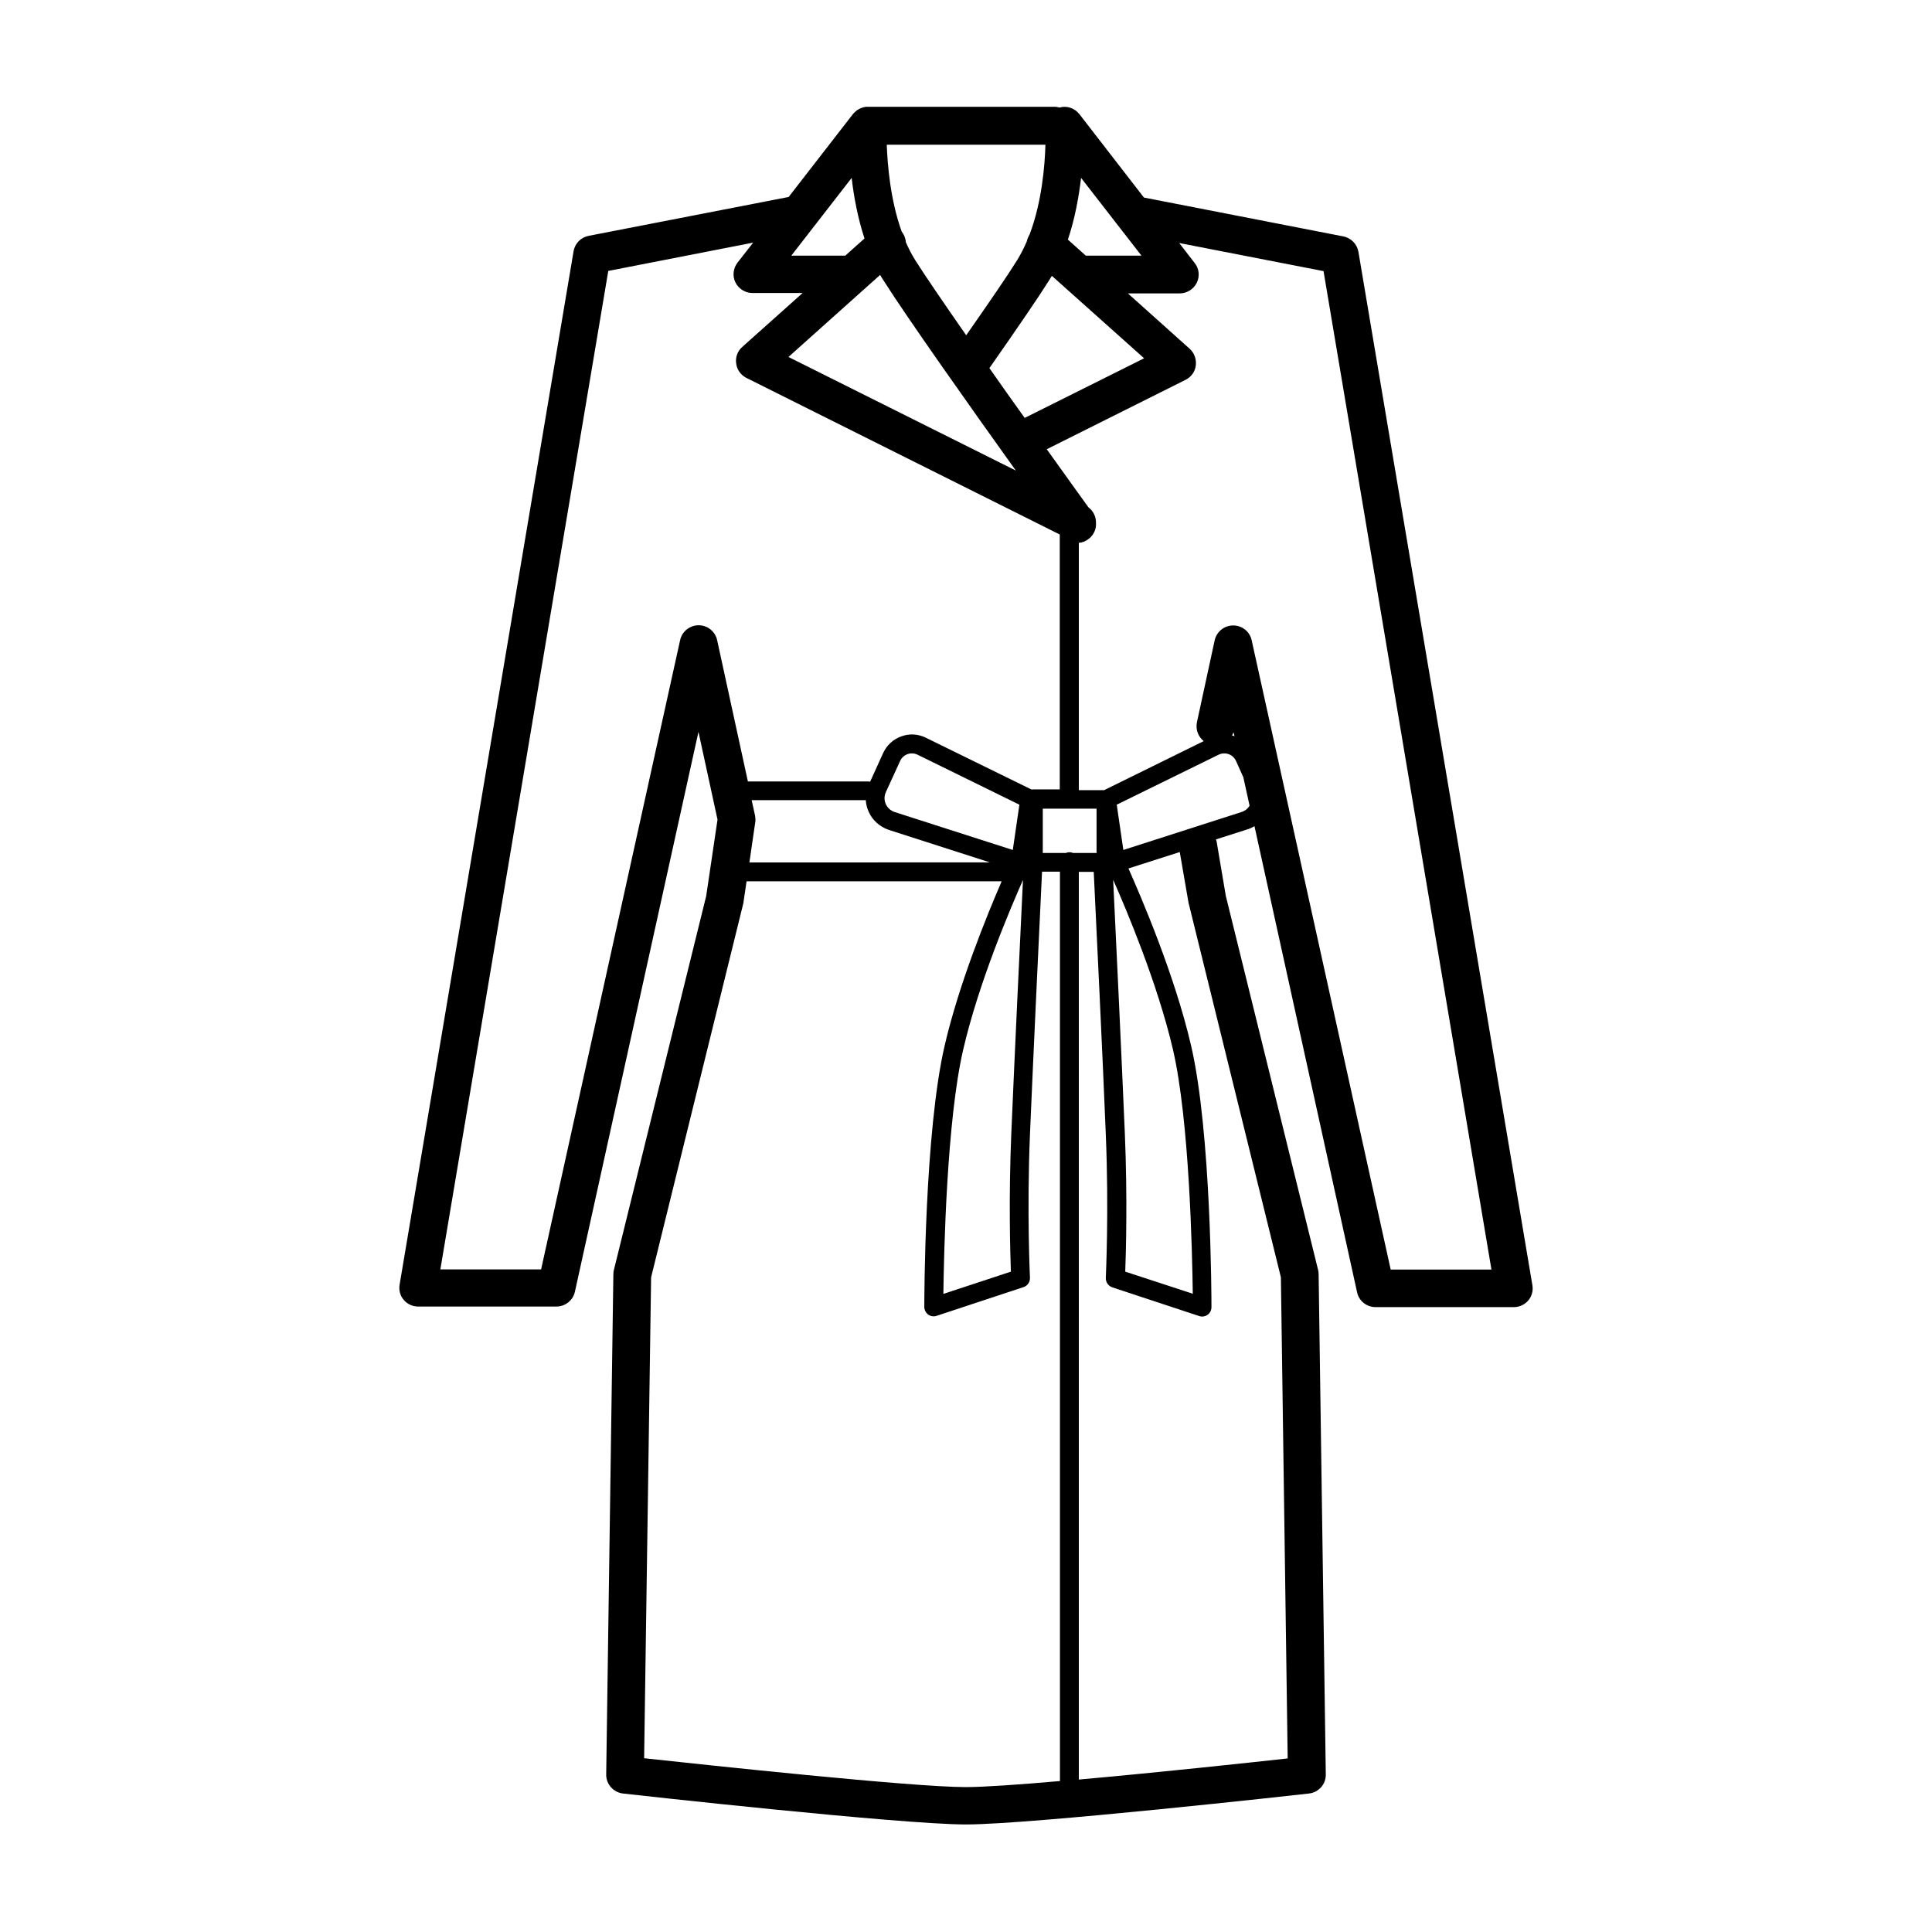 <?xml version="1.0" standalone="no"?><!DOCTYPE svg PUBLIC "-//W3C//DTD SVG 1.1//EN" "http://www.w3.org/Graphics/SVG/1.1/DTD/svg11.dtd"><svg class="icon" width="40px" height="40.00px" viewBox="0 0 1024 1024" version="1.1" xmlns="http://www.w3.org/2000/svg"><path d="M812.2 681.2L720 133.5c-0.7-4.1-3.9-7.4-8-8.2l-105.7-20.6-34.2-44.2c-2.6-3.3-6.8-4.6-10.5-3.5-0.8-0.2-1.7-0.4-2.6-0.4h-99-1.1c-0.1 0-0.3 0-0.4 0.1-0.2 0-0.4 0.1-0.5 0.1-0.1 0-0.2 0.1-0.4 0.1s-0.4 0.1-0.6 0.2c-0.1 0-0.2 0.1-0.4 0.1-0.2 0.1-0.4 0.1-0.5 0.2-0.1 0.1-0.3 0.1-0.4 0.2-0.1 0.1-0.3 0.1-0.4 0.2-0.2 0.1-0.3 0.2-0.5 0.3-0.1 0.1-0.2 0.1-0.4 0.2s-0.3 0.2-0.4 0.3l-0.3 0.3c-0.1 0.1-0.3 0.2-0.4 0.3l-0.3 0.3-0.3 0.3c-0.1 0.1-0.2 0.3-0.4 0.4l-0.1 0.1-34.2 44.1L312 125c-4.1 0.8-7.3 4-8 8.2l-92.2 547.7c-0.5 2.9 0.3 5.9 2.2 8.1 1.9 2.2 4.7 3.5 7.6 3.5h73.3c4.7 0 8.8-3.3 9.8-7.8l65.5-296.8 10.1 46.5-6 40.5L325.4 673c-0.2 0.7-0.3 1.5-0.3 2.3l-3.8 265.2c-0.1 5.1 3.8 9.5 8.9 10.1 6 0.7 147.3 16.4 181.8 16.4 34.4 0 175.8-15.7 181.8-16.4 5.1-0.6 9-4.9 8.9-10.1l-3.8-265.2c0-0.8-0.1-1.5-0.3-2.3l-48.9-198.2-4.8-28.4c-0.1-0.5-0.2-1-0.4-1.5l16.6-5.3c1.3-0.4 2.6-1 3.8-1.7L719.3 685c1 4.6 5.1 7.8 9.8 7.8h73.3c2.9 0 5.7-1.3 7.6-3.5 1.9-2.2 2.7-5.2 2.2-8.1z m-216-80.2c-1.4-33.6-4.9-108.2-6.2-134.7 7 15.8 23.5 54.9 31.7 90 8.7 37.6 10.2 107.3 10.5 129.4L596.4 674c0.4-10.2 1.2-39.6-0.2-73z m-15.1-148.9h-12.3c-0.6-0.2-1.2-0.4-1.9-0.4s-1.3 0.1-1.9 0.4h-12.3v-23.5h28.5v23.5zM447.8 135.5h-28.4l32-41.2c1.1 9.7 3.2 21.1 6.8 32.1l-10.2 9.1h-0.2z m97.9-11.2c-0.7 1.1-1.2 2.4-1.5 3.7-1.5 3.5-3.2 6.8-5.1 9.9-4.7 7.6-13.8 20.9-27 39.8-11.6-16.7-21.7-31.4-27-39.8-1.9-3-3.5-6.2-5-9.6-0.1-2-0.9-3.9-2.2-5.6-6-16.7-7.5-35.3-7.9-46h84.1c-0.3 11-1.9 30.5-8.4 47.6z m-79.2 21.4c0.5 1 1.1 1.9 1.7 2.8 11.9 18.9 46.2 67.4 70.2 100.9l-120.5-60.2 48.6-43.5z m57.9 49.4c15.6-22.3 26.3-38 31.7-46.6 0.5-0.8 0.9-1.5 1.4-2.3l48.9 43.7-63.3 31.6c-6.1-8.5-12.5-17.5-18.7-26.4z m51.1-59.6L566 127c3.8-11.3 5.8-22.8 7-32.7l32 41.2h-29.5zM380.1 339.3c-1-4.6-5.1-7.9-9.8-7.9-4.7 0-8.8 3.3-9.8 7.8l-73.7 333.6h-53.4l89-529.2 76.8-15-8.3 10.6c-2.3 3-2.8 7.1-1.1 10.5s5.2 5.6 9 5.6h26.6l-32 28.6c-2.5 2.2-3.7 5.5-3.2 8.8 0.4 3.3 2.5 6.1 5.4 7.6l166.1 83v135.1h-14.3c-0.2 0-0.4 0-0.6 0.1L490.7 391c-4.1-2-8.7-2.3-13-0.7-4.3 1.5-7.7 4.7-9.6 8.8l-6.9 15.2c-0.4-0.1-0.7-0.1-1.1-0.1h-63.7l-16.3-74.9zM535.8 674L500 685.8c0.3-22.1 1.8-91.8 10.5-129.4 8.1-35.1 24.7-74.2 31.7-90-1.3 26.4-4.8 101-6.2 134.7-1.4 33.3-0.6 62.7-0.2 72.9zM400.2 432.3l-1.8-8.2h60.5c0.1 2.1 0.6 4.1 1.5 6.1 2 4.6 6 8.1 10.8 9.7l53.5 17.2H397.2l3.1-21.3c0.2-1.1 0.1-2.3-0.1-3.5z m136.6 18.2l-62.6-20.1c-2.1-0.7-3.8-2.2-4.7-4.2-0.9-2-0.9-4.3 0-6.3l7.6-16.6c0.8-1.7 2.1-2.9 3.9-3.6 1.7-0.6 3.6-0.5 5.3 0.3l54 26.5-3.5 24zM345.1 677l48.7-197.5c0.1-0.3 0.1-0.6 0.2-0.9l1.7-11.5h135.2c-7.9 18.3-22.6 54.3-30.2 87-10.7 46-10.8 134.9-10.8 138.6 0 1.6 0.8 3.1 2.1 4.1 0.9 0.6 1.9 0.9 2.9 0.9 0.5 0 1.1-0.1 1.6-0.3l46-15.2c2.1-0.7 3.5-2.7 3.4-5 0-0.3-1.7-35 0-75.9 1.5-35.9 5.4-118.6 6.4-139.3h9.5v482c-21.8 1.9-40.4 3.2-49.9 3.2-28.5 0-138.2-11.8-170.5-15.3l3.7-254.9zM630 478.8c0 0.2 0.1 0.5 0.2 0.7L678.9 677l3.6 255c-19.9 2.2-69.1 7.5-110.7 11.2V462.1h7.9c1 20.7 5 103.4 6.4 139.3 1.7 40.8 0 75.5 0 75.9-0.1 2.2 1.3 4.3 3.4 5l46 15.2c0.5 0.2 1 0.3 1.6 0.3 1 0 2.1-0.3 2.9-0.9 1.3-0.9 2.1-2.4 2.1-4.1 0-3.8-0.1-92.6-10.8-138.6-8.7-37.6-26.8-79.5-33.2-93.9l27.2-8.7 4.7 27.2z m28-48.4l-62.6 20.1-3.5-24 54-26.5c1.7-0.8 3.5-0.9 5.3-0.3 1.7 0.6 3.1 1.9 3.9 3.6l3.9 8.7 3.3 15c-0.9 1.6-2.4 2.8-4.3 3.4z m-5-40.6c0.3-0.5 0.6-1.1 0.8-1.7l0.5 2.1c-0.5-0.2-0.9-0.3-1.3-0.4z m84.1 283.1l-73.7-333.6c-1-4.6-5.1-7.8-9.8-7.8-4.7 0-8.8 3.3-9.8 7.9l-9.4 43.4c-0.8 3.9 0.7 7.7 3.6 10l-52.8 26h-13.4V287.7c1.8-0.1 3.5-0.8 5-1.9 2.8-2 4.3-5.3 4.1-8.5 0.1-3.2-1.3-6.4-4-8.4-3.7-5.2-12-16.6-22.1-30.8l73.6-36.8c3-1.5 5-4.3 5.4-7.6 0.4-3.3-0.8-6.6-3.2-8.8l-32.8-29.4h27.5c3.8 0 7.3-2.2 9-5.6s1.3-7.5-1.1-10.5l-8.2-10.6 76.5 14.9 89 529.2h-53.4z" /></svg>